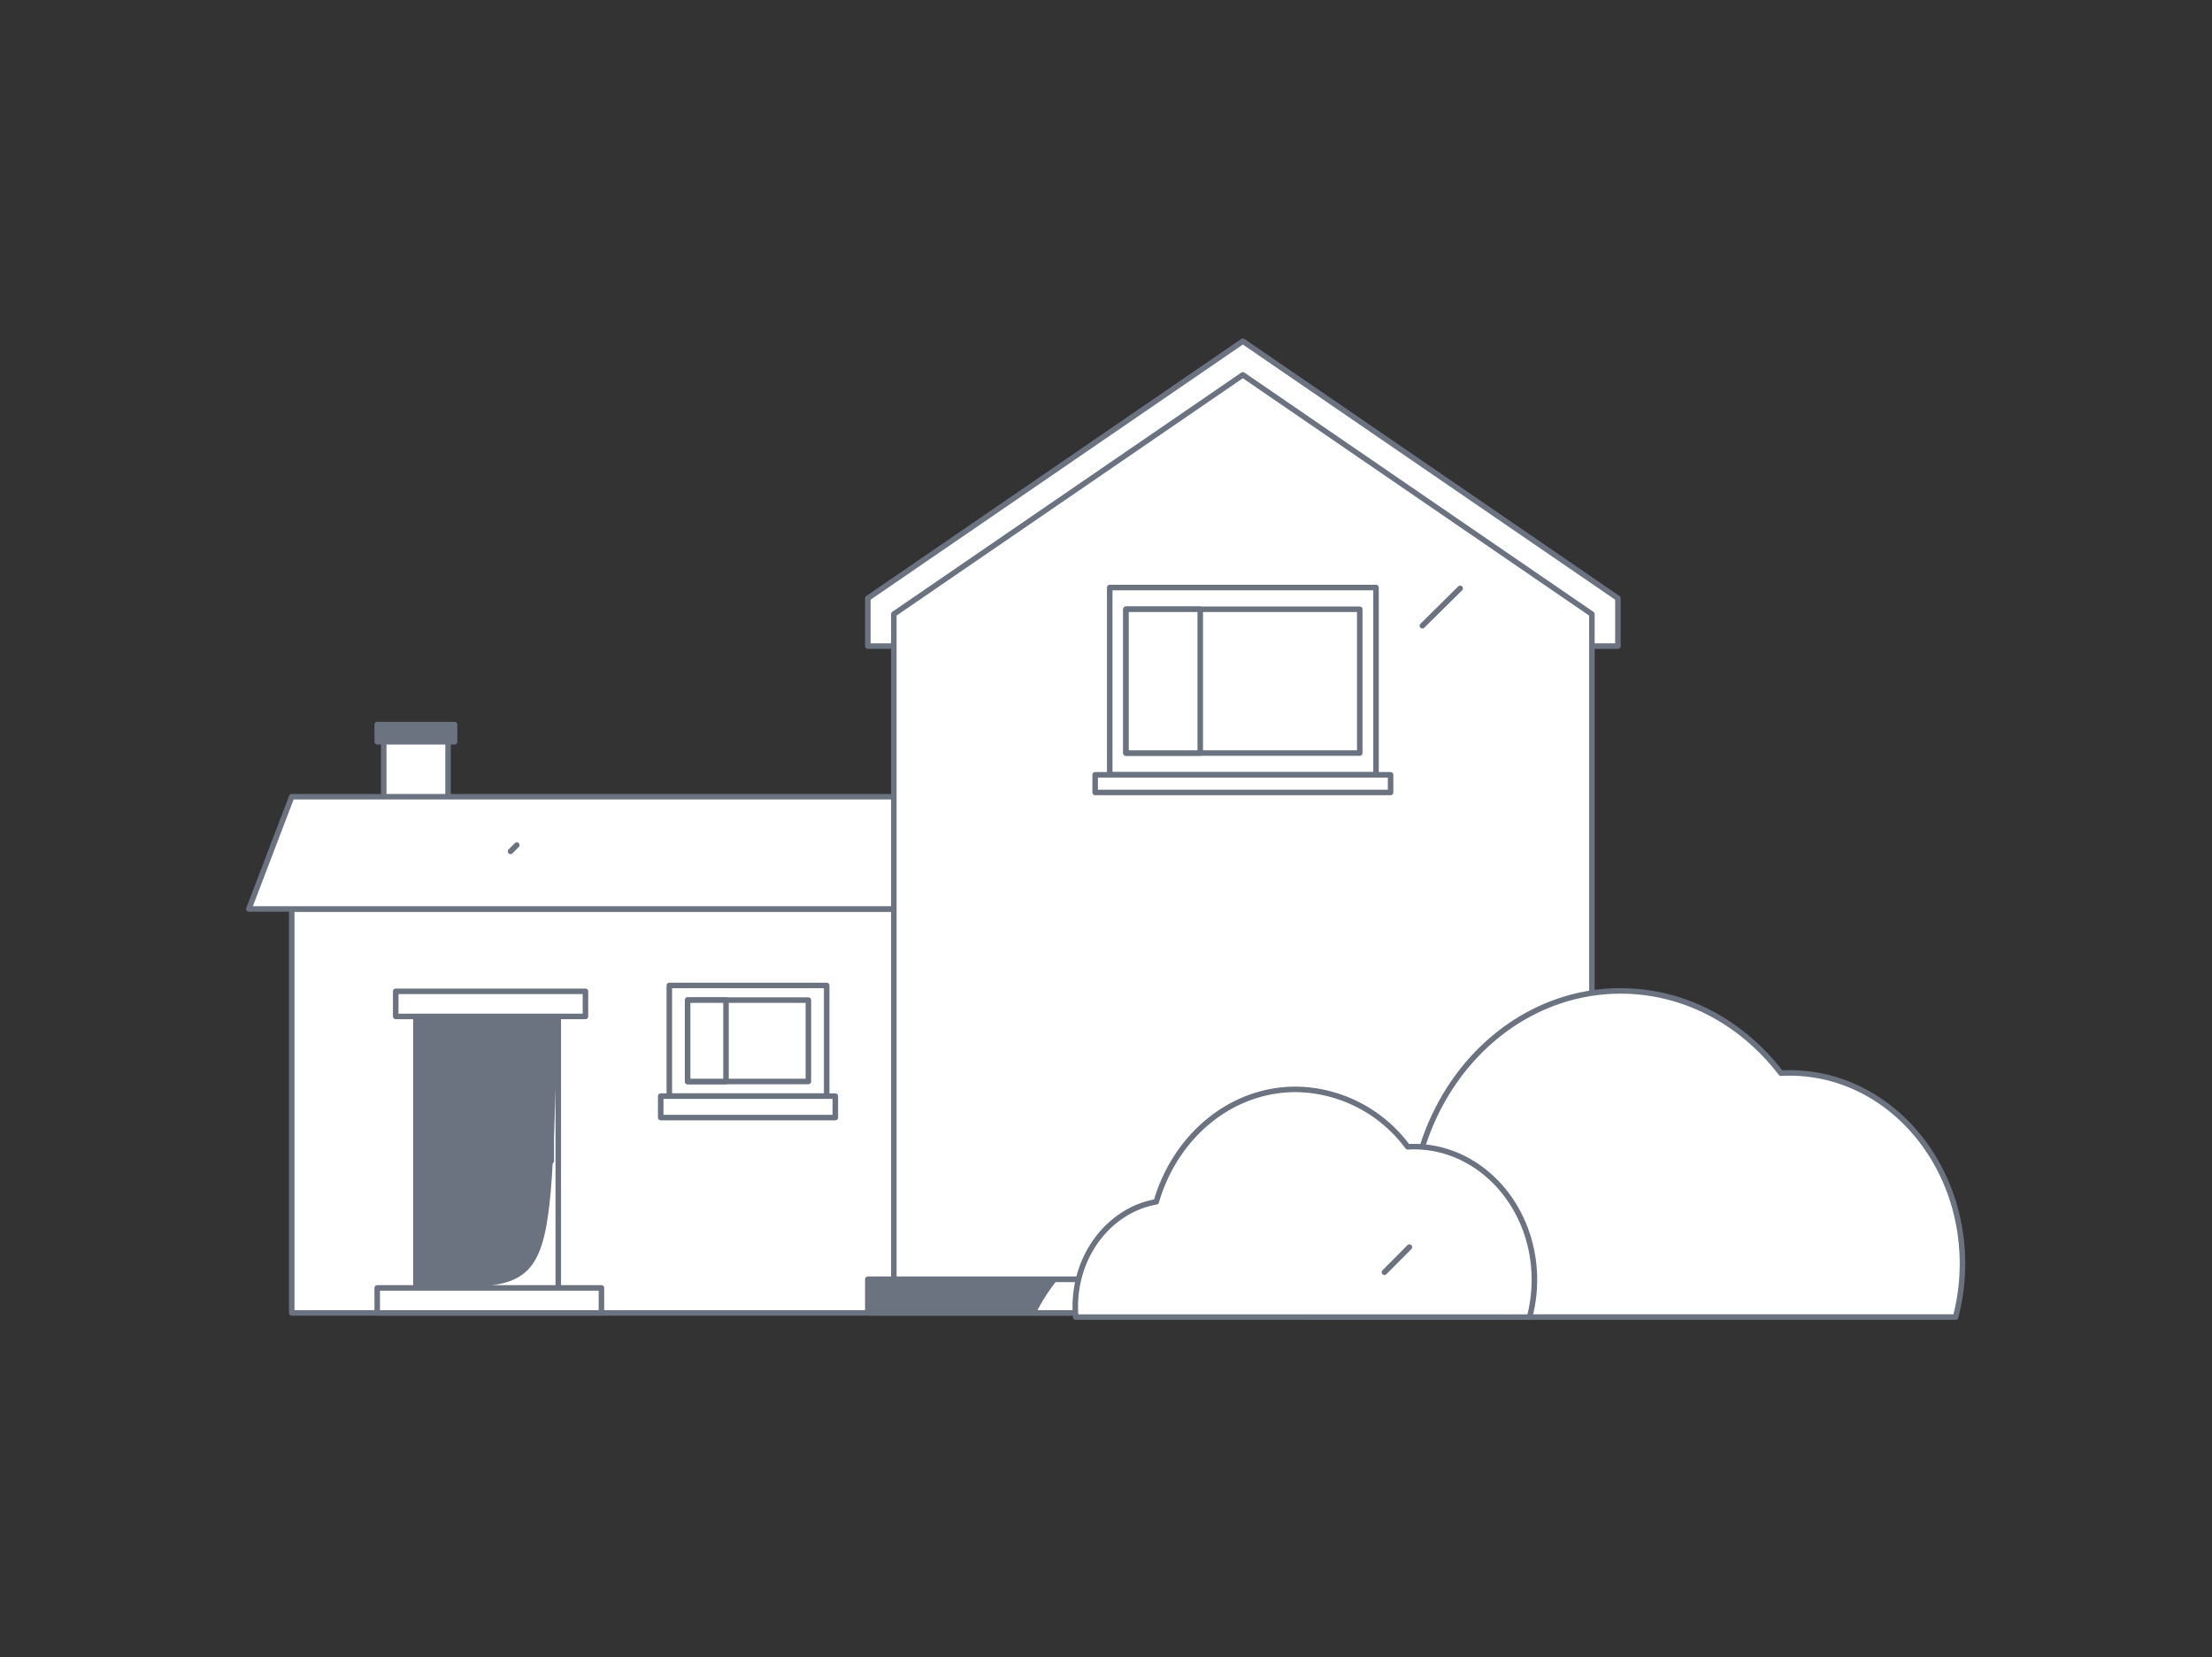 <svg xmlns="http://www.w3.org/2000/svg" xmlns:xlink="http://www.w3.org/1999/xlink" width="400.347" height="300" viewBox="0 0 400.347 300">
  <rect x="0" y="0" width="400.347" height="300" fill="#333333" stroke="none"/>
  <defs>
    <clipPath id="clip-path">
      <rect id="矩形_145" data-name="矩形 145" width="400.347" height="300" fill="none"/>
    </clipPath>
    <clipPath id="clip-path-2">
      <rect id="矩形_114" data-name="矩形 114" width="11.642" height="18.383" fill="#fff" stroke="#6b7280" stroke-linecap="round" stroke-linejoin="round" stroke-width="1"/>
    </clipPath>
    <clipPath id="clip-path-3">
      <rect id="矩形_119" data-name="矩形 119" width="180.495" height="73.119" fill="#fff" stroke="#6b7280" stroke-linecap="round" stroke-linejoin="round" stroke-width="1"/>
    </clipPath>
    <clipPath id="clip-path-4">
      <rect id="矩形_122" data-name="矩形 122" width="25.768" height="52.348" fill="#1b1b1b" stroke="#6b7280" stroke-linecap="round" stroke-linejoin="round" stroke-width="1"/>
    </clipPath>
    <clipPath id="clip-path-5">
      <rect id="矩形_131" data-name="矩形 131" width="135.757" height="6.096" fill="#1b1b1b" stroke="#6b7280" stroke-linecap="round" stroke-linejoin="round" stroke-width="1"/>
    </clipPath>
    <clipPath id="clip-path-6">
      <path id="路径_2694" data-name="路径 2694" d="M1743.177,841.9H1616.83V721.5L1680,678.2l63.173,43.306Z" transform="translate(-1616.83 -678.198)" fill="#fff" stroke="#6b7280" stroke-linecap="round" stroke-linejoin="round" stroke-width="1"/>
    </clipPath>
    <clipPath id="clip-path-7">
      <path id="路径_2698" data-name="路径 2698" d="M2448.064,1807.561q-.8,0-1.594.043c-6.969-9.1-17.373-14.889-29.006-14.889-16.932,0-31.27,12.246-36.17,29.156-11.9,2.09-20.994,13.475-20.994,27.209,0,.9.045,1.791.119,2.67h117.66a37.873,37.873,0,0,0,1.244-9.65C2479.324,1823.023,2465.33,1807.561,2448.064,1807.561Z" transform="translate(-2360.301 -1792.715)" fill="#fff" stroke="#6b7280" stroke-linecap="round" stroke-linejoin="round" stroke-width="1"/>
    </clipPath>
    <clipPath id="clip-path-8">
      <path id="路径_2702" data-name="路径 2702" d="M2006.326,1981.172c-.373,0-.744.01-1.113.031a25.525,25.525,0,0,0-20.252-10.395c-11.82,0-21.83,8.549-25.252,20.354-8.307,1.461-14.656,9.408-14.656,19,0,.629.031,1.25.082,1.863h82.146a26.6,26.6,0,0,0,.869-6.738C2028.15,1991.969,2018.379,1981.172,2006.326,1981.172Z" transform="translate(-1945.053 -1970.809)" fill="#fff" stroke="#6b7280" stroke-linecap="round" stroke-linejoin="round" stroke-width="1"/>
    </clipPath>
  </defs>
  <g id="pic" clip-path="url(#clip-path)">
    <rect id="矩形_113" data-name="矩形 113" width="11.642" height="18.383" transform="translate(69.453 133.046)" fill="#fff"/>
    <g id="组_7" data-name="组 7" transform="translate(69.453 133.046)" clip-path="url(#clip-path-2)">
      <path id="路径_2686" data-name="路径 2686" d="M664.107,1281.016c-16.6-.812-15.111,6.975-14.687,10.8s-5.79-3.646-5.79-3.646l2.118-14.831,11.58.853" transform="translate(-648.685 -1278.982)" fill="#fff"/>
    </g>
    <rect id="矩形_115" data-name="矩形 115" width="11.642" height="18.383" transform="translate(69.453 133.046)" fill="none" stroke="#6b7280" stroke-linecap="round" stroke-linejoin="round" stroke-width="1"/>
    <rect id="矩形_116" data-name="矩形 116" width="14.005" height="3.11" transform="translate(68.271 131.158)" fill="#6b7280" stroke="#6b7280" stroke-linecap="round" stroke-linejoin="round" stroke-width="1"/>
    <rect id="矩形_117" data-name="矩形 117" width="180.495" height="73.119" transform="translate(52.8 164.541)" fill="#fff"/>
    <g id="组_8" data-name="组 8" transform="translate(52.8 164.541)" clip-path="url(#clip-path-3)">
      <rect id="矩形_118" data-name="矩形 118" width="130.074" height="16.109" transform="translate(-7.762 49.71)" fill="#fff"/>
    </g>
    <rect id="矩形_120" data-name="矩形 120" width="180.495" height="73.119" transform="translate(52.8 164.541)" fill="none" stroke="#6b7280" stroke-linecap="round" stroke-linejoin="round" stroke-width="1"/>
    <path id="路径_2687" data-name="路径 2687" d="M638.384,1441.35H457.889l-7.762,20.325h196.02Z" transform="translate(-405.089 -1297.135)" fill="#fff"/>
    <path id="路径_2688" data-name="路径 2688" d="M638.384,1441.35H457.889l-7.762,20.325h196.02Z" transform="translate(-405.089 -1297.135)" fill="none" stroke="#6b7280" stroke-linecap="round" stroke-linejoin="round" stroke-width="1"/>
    <rect id="矩形_121" data-name="矩形 121" width="25.768" height="52.348" transform="translate(75.274 181.718)" fill="#6b7280"/>
    <g id="组_9" data-name="组 9" transform="translate(75.274 181.718)" clip-path="url(#clip-path-4)">
      <path id="路径_2689" data-name="路径 2689" d="M687.293,1749.539c-1.835,54.82.5,51.1-28.453,51.41s36.262,4.531,36.262,4.531l-.816-60.082-8.618-3.27" transform="translate(-661.525 -1749.537)" fill="#fff"/>
    </g>
    <rect id="矩形_123" data-name="矩形 123" width="25.768" height="52.348" transform="translate(75.274 181.718)" fill="none" stroke="#6b7280" stroke-linecap="round" stroke-linejoin="round" stroke-width="1"/>
    <rect id="矩形_124" data-name="矩形 124" width="34.342" height="4.54" transform="translate(71.619 179.448)" fill="#fff" stroke="#6b7280" stroke-linecap="round" stroke-linejoin="round" stroke-width="1"/>
    <rect id="矩形_125" data-name="矩形 125" width="28.483" height="20.034" transform="translate(121.14 178.38)" fill="#fff" stroke="#6b7280" stroke-linecap="round" stroke-linejoin="round" stroke-width="1"/>
    <rect id="矩形_126" data-name="矩形 126" width="31.599" height="3.882" transform="translate(119.583 198.414)" fill="#fff" stroke="#6b7280" stroke-linecap="round" stroke-linejoin="round" stroke-width="1"/>
    <rect id="矩形_127" data-name="矩形 127" width="21.855" height="14.732" transform="translate(124.454 181.031)" fill="#fff" stroke="#6b7280" stroke-linecap="round" stroke-linejoin="round" stroke-width="1"/>
    <rect id="矩形_128" data-name="矩形 128" width="6.942" height="14.732" transform="translate(124.454 181.031)" fill="#fff" stroke="#6b7280" stroke-linecap="round" stroke-linejoin="round" stroke-width="1"/>
    <rect id="矩形_129" data-name="矩形 129" width="0.715" height="10.804" transform="translate(99.059 199.359)" fill="#fff" stroke="#6b7280" stroke-linecap="round" stroke-linejoin="round" stroke-width="1"/>
    <path id="路径_2690" data-name="路径 2690" d="M1705.566,672.466V663.8l-67.88-46.53L1569.81,663.8v8.666Z" transform="translate(-1412.742 -555.509)" fill="#fff" stroke="#6b7280" stroke-linecap="round" stroke-linejoin="round" stroke-width="1"/>
    <rect id="矩形_130" data-name="矩形 130" width="135.757" height="6.096" transform="translate(157.068 231.563)" fill="#6b7280"/>
    <g id="组_10" data-name="组 10" transform="translate(157.068 231.563)" clip-path="url(#clip-path-5)">
      <path id="路径_2691" data-name="路径 2691" d="M1862.877,2247.311c-15.758,12.8-12.939,24.928-12.939,24.928l18.52-1.705v-21.605" transform="translate(-1821.733 -2254.017)" fill="#fff"/>
    </g>
    <rect id="矩形_132" data-name="矩形 132" width="135.757" height="6.096" transform="translate(157.068 231.563)" fill="none" stroke="#6b7280" stroke-linecap="round" stroke-linejoin="round" stroke-width="1"/>
    <path id="路径_2692" data-name="路径 2692" d="M1743.177,841.9H1616.83V721.5L1680,678.2l63.173,43.306Z" transform="translate(-1455.058 -610.34)" fill="#fff"/>
    <g id="组_11" data-name="组 11" transform="translate(161.773 67.858)" clip-path="url(#clip-path-6)">
      <path id="路径_2693" data-name="路径 2693" d="M1979.256,1673c-40.937,8.338-47.7,33.707-47.7,33.707s-32.891-19.18-44.939,9.063c0,0-18.453,5.391-19.957,24.449s95.271,19.814,95.271,19.814l32.762-72.709-5.646-8.023" transform="translate(-1841.648 -1573.464)" fill="#fff"/>
    </g>
    <path id="路径_2695" data-name="路径 2695" d="M1743.177,841.9H1616.83V721.5L1680,678.2l63.173,43.306Z" transform="translate(-1455.058 -610.34)" fill="none" stroke="#6b7280" stroke-linecap="round" stroke-linejoin="round" stroke-width="1"/>
    <rect id="矩形_133" data-name="矩形 133" width="48.198" height="33.9" transform="translate(200.848 106.351)" fill="#fff" stroke="#6b7280" stroke-linecap="round" stroke-linejoin="round" stroke-width="1"/>
    <rect id="矩形_134" data-name="矩形 134" width="53.47" height="3.198" transform="translate(198.211 140.251)" fill="#fff" stroke="#6b7280" stroke-linecap="round" stroke-linejoin="round" stroke-width="1"/>
    <rect id="矩形_135" data-name="矩形 135" width="42.308" height="26.031" transform="translate(203.792 110.285)" fill="#fff" stroke="#6b7280" stroke-linecap="round" stroke-linejoin="round" stroke-width="1"/>
    <rect id="矩形_136" data-name="矩形 136" width="13.439" height="26.031" transform="translate(203.792 110.285)" fill="#fff" stroke="#6b7280" stroke-linecap="round" stroke-linejoin="round" stroke-width="1"/>
    <rect id="矩形_137" data-name="矩形 137" width="40.58" height="4.531" transform="translate(68.271 233.129)" fill="#fff" stroke="#6b7280" stroke-linecap="round" stroke-linejoin="round" stroke-width="1"/>
    <path id="路径_2696" data-name="路径 2696" d="M2448.064,1807.561q-.8,0-1.594.043c-6.969-9.1-17.373-14.889-29.006-14.889-16.932,0-31.27,12.246-36.17,29.156-11.9,2.09-20.994,13.475-20.994,27.209,0,.9.045,1.791.119,2.67h117.66a37.873,37.873,0,0,0,1.244-9.65C2479.324,1823.023,2465.33,1807.561,2448.064,1807.561Z" transform="translate(-2124.139 -1613.344)" fill="#fff"/>
    <g id="组_12" data-name="组 12" transform="translate(236.161 179.371)" clip-path="url(#clip-path-7)">
      <path id="路径_2697" data-name="路径 2697" d="M2396.549,2013.586c52.816-9.951,46.338,42.8,46.338,42.8l-43.795-10.789" transform="translate(-2392.921 -1990.363)" fill="#fff"/>
    </g>
    <path id="路径_2699" data-name="路径 2699" d="M2448.064,1807.561q-.8,0-1.594.043c-6.969-9.1-17.373-14.889-29.006-14.889-16.932,0-31.27,12.246-36.17,29.156-11.9,2.09-20.994,13.475-20.994,27.209,0,.9.045,1.791.119,2.67h117.66a37.873,37.873,0,0,0,1.244-9.65C2479.324,1823.023,2465.33,1807.561,2448.064,1807.561Z" transform="translate(-2124.139 -1613.344)" fill="none" stroke="#6b7280" stroke-linecap="round" stroke-linejoin="round" stroke-width="1"/>
    <path id="路径_2700" data-name="路径 2700" d="M2006.326,1981.172c-.373,0-.744.01-1.113.031a25.525,25.525,0,0,0-20.252-10.395c-11.82,0-21.83,8.549-25.252,20.354-8.307,1.461-14.656,9.408-14.656,19,0,.629.031,1.25.082,1.863h82.146a26.6,26.6,0,0,0,.869-6.738C2028.15,1991.969,2018.379,1981.172,2006.326,1981.172Z" transform="translate(-1750.44 -1773.617)" fill="#fff"/>
    <g id="组_13" data-name="组 13" transform="translate(194.614 197.191)" clip-path="url(#clip-path-8)">
      <path id="路径_2701" data-name="路径 2701" d="M1720.263,1925.381c-45,67.467,2.822,35.578,48.012,48.869s-83.094,20.221-83.094,20.221l-32.893-16.406s43.689-51.168,45.193-51.547" transform="translate(-1681.581 -1929.927)" fill="#fff"/>
    </g>
    <path id="路径_2703" data-name="路径 2703" d="M2006.326,1981.172c-.373,0-.744.01-1.113.031a25.525,25.525,0,0,0-20.252-10.395c-11.82,0-21.83,8.549-25.252,20.354-8.307,1.461-14.656,9.408-14.656,19,0,.629.031,1.25.082,1.863h82.146a26.6,26.6,0,0,0,.869-6.738C2028.15,1991.969,2018.379,1981.172,2006.326,1981.172Z" transform="translate(-1750.44 -1773.617)" fill="none" stroke="#6b7280" stroke-linecap="round" stroke-linejoin="round" stroke-width="1"/>
    <rect id="矩形_138" data-name="矩形 138" width="9.078" height="3.009" transform="translate(180.735 167.393)" fill="#fff"/>
    <rect id="矩形_139" data-name="矩形 139" width="9.078" height="3.009" transform="translate(210.512 158.429)" fill="#fff"/>
    <rect id="矩形_140" data-name="矩形 140" width="9.078" height="3.009" transform="translate(219.59 184.696)" fill="#fff"/>
    <rect id="矩形_141" data-name="矩形 141" width="9.078" height="3.009" transform="translate(249.368 175.732)" fill="#fff"/>
    <rect id="矩形_142" data-name="矩形 142" width="9.078" height="3.009" transform="translate(173.49 186.893)" fill="#fff"/>
    <rect id="矩形_143" data-name="矩形 143" width="9.078" height="3.009" transform="translate(241.057 157.356)" fill="#fff"/>
    <rect id="矩形_144" data-name="矩形 144" width="9.078" height="3.009" transform="translate(270.835 148.392)" fill="#fff"/>
    <path id="路径_2704" data-name="路径 2704" d="M924.674,1528.87l-1.13,1.136" transform="translate(-831.138 -1375.898)" fill="none" stroke="#6b7280" stroke-linecap="round" stroke-linejoin="round" stroke-width="1"/>
    <path id="路径_2705" data-name="路径 2705" d="M2508.8,2256.2l-4.52,4.547" transform="translate(-2253.711 -2030.457)" fill="none" stroke="#6b7280" stroke-linecap="round" stroke-linejoin="round" stroke-width="1"/>
    <path id="路径_2706" data-name="路径 2706" d="M2579.748,1064.45l-6.838,6.76" transform="translate(-2315.476 -957.946)" fill="none" stroke="#6b7280" stroke-linecap="round" stroke-linejoin="round" stroke-width="1"/>
  </g>
</svg>
